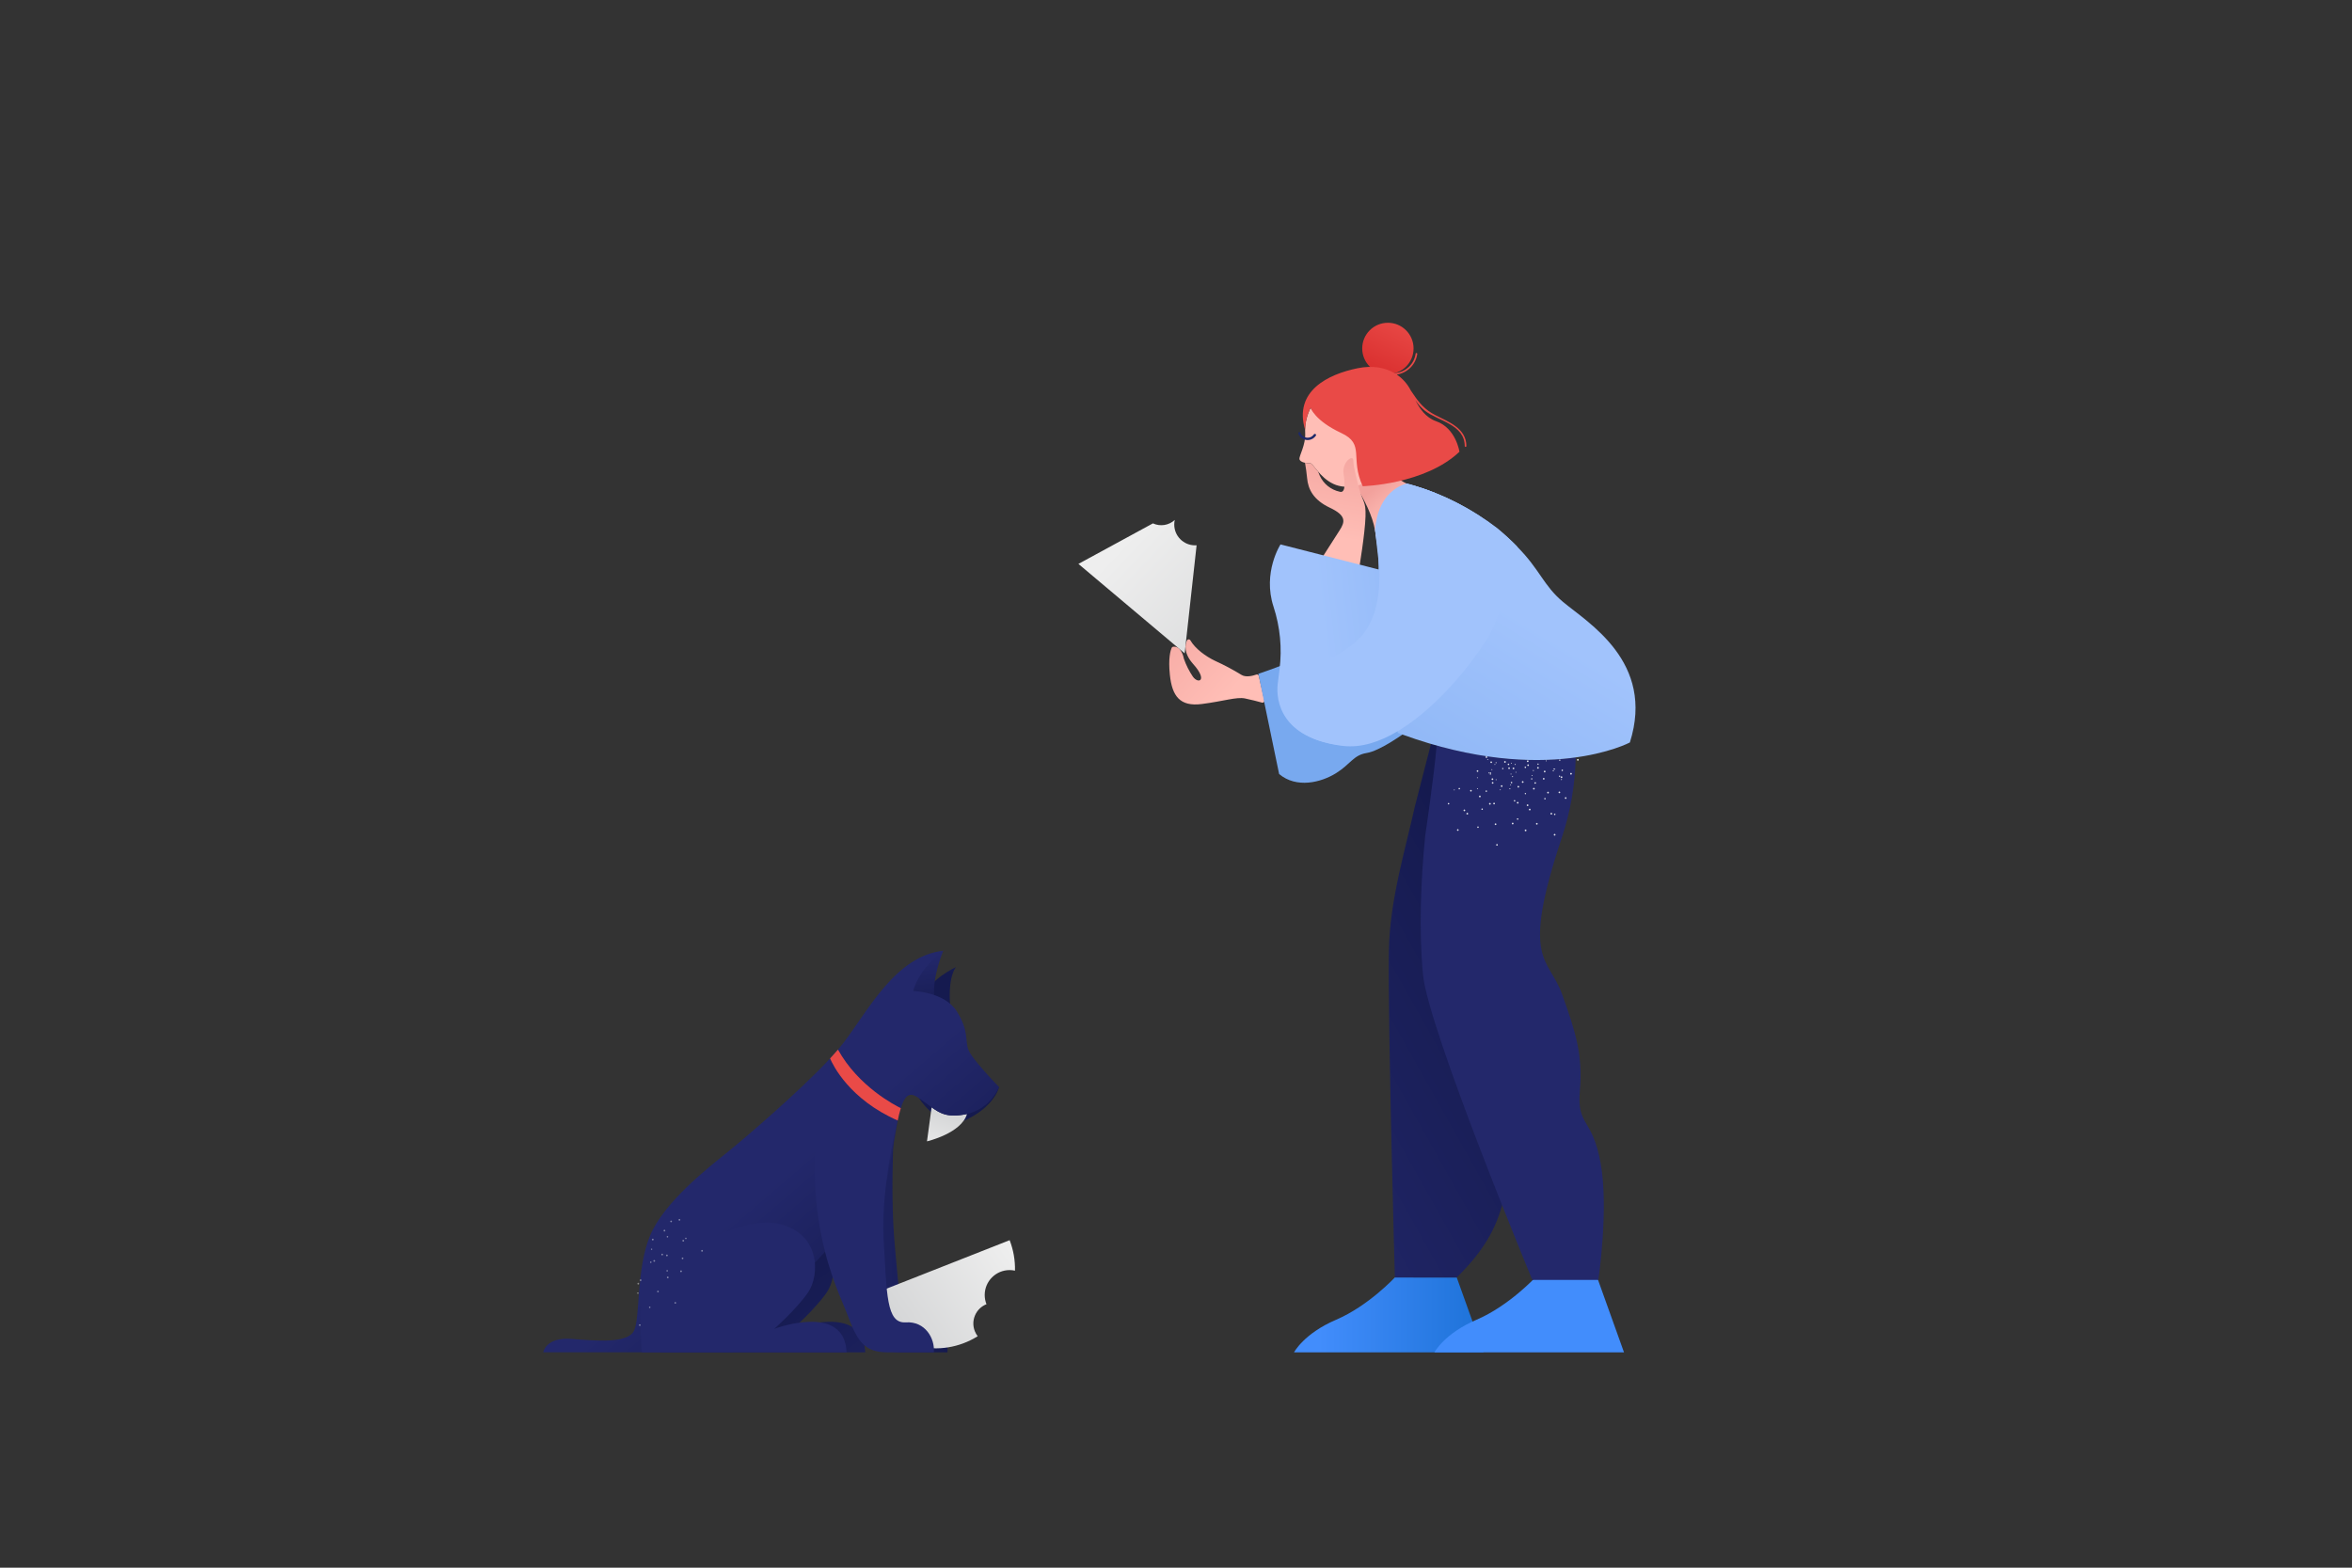 <?xml version="1.0" encoding="iso-8859-1"?>
<!-- Generator: Adobe Illustrator 23.0.2, SVG Export Plug-In . SVG Version: 6.00 Build 0)  -->
<svg version="1.1" id="illustration" xmlns="http://www.w3.org/2000/svg" xmlns:xlink="http://www.w3.org/1999/xlink" x="0px"
	 y="0px" viewBox="0 0 1080 720" style="enable-background:new 0 0 1080 720;" xml:space="preserve">
<rect x="0" y="0" width="1080" height="720" fill="#333333" stroke="none"/>
<title>something went wrong</title>
<g id="dog">
	
		<linearGradient id="front_right_leg_1_" gradientUnits="userSpaceOnUse" x1="380.079" y1="168.104" x2="435.101" y2="168.104" gradientTransform="matrix(1 0 0 -1 0 722)">
		<stop  offset="0" style="stop-color:#23286B"/>
		<stop  offset="1" style="stop-color:#151A4F"/>
	</linearGradient>
	<path id="front_right_leg" style="fill:url(#front_right_leg_1_);" d="M411.038,509.533c0,0-2.687,35.192-0.155,62.547
		c2.291,24.742,2.313,35.848,11.293,35.249s13.471,7.484,12.872,13.77h-21.254c-11.076,0-14.069-5.688-18.56-17.661
		s-24.247-52.086-10.178-116.745C385.057,486.693,398.166,508.036,411.038,509.533z"/>
	
		<linearGradient id="half_a_circle_1_" gradientUnits="userSpaceOnUse" x1="471.08" y1="150.808" x2="403.457" y2="103.886" gradientTransform="matrix(1 0 0 -1 0 722)">
		<stop  offset="0.09" style="stop-color:#EEEEEE"/>
		<stop  offset="0.818" style="stop-color:#D6D7D8"/>
	</linearGradient>
	<path id="half_a_circle" style="fill:url(#half_a_circle_1_);" d="M466.063,583.587c-0.802-0.183-1.623-0.274-2.446-0.27
		c-6.323-0.004-11.452,5.119-11.456,11.442c-0.001,1.45,0.274,2.888,0.81,4.236c-4.897,1.941-7.294,7.484-5.353,12.382
		c0.33,0.832,0.775,1.613,1.322,2.321c-17.061,10.684-39.553,5.515-50.237-11.546c-1.159-1.851-2.149-3.802-2.959-5.83
		l67.864-26.733C465.344,574.047,466.178,578.805,466.063,583.587z"/>
	
		<linearGradient id="bottom_lip_1_" gradientUnits="userSpaceOnUse" x1="446.486" y1="194.787" x2="443.125" y2="208.231" gradientTransform="matrix(1 0 0 -1 0 722)">
		<stop  offset="0" style="stop-color:#23286B"/>
		<stop  offset="1" style="stop-color:#151A4F"/>
	</linearGradient>
	<path id="bottom_lip" style="fill:url(#bottom_lip_1_);" d="M458.742,499.252c-0.001,0.009-0.004,0.018-0.009,0.026
		c-0.441,1.578-1.144,3.07-2.08,4.413c-1.959,3.003-5.667,7.008-12.553,10.376c-10.82,5.293-19.621-6.006-22.137-9.724l-0.009-0.009
		c-0.461-0.696-0.714-1.123-0.714-1.123l32.348-3.412L458.742,499.252z"/>
	
		<linearGradient id="piece_1_" gradientUnits="userSpaceOnUse" x1="428.661" y1="187.474" x2="436.718" y2="214.637" gradientTransform="matrix(1 0 0 -1 0 722)">
		<stop  offset="0.09" style="stop-color:#EEEEEE"/>
		<stop  offset="0.818" style="stop-color:#D6D7D8"/>
	</linearGradient>
	<path id="piece" style="fill:url(#piece_1_);" d="M444.039,511.622c-2.62,8.931-18.385,12.57-18.385,12.57l2.124-15.634
		C431.817,511.492,435.447,513.494,444.039,511.622z"/>
	
		<linearGradient id="ear_left_1_" gradientUnits="userSpaceOnUse" x1="435.839" y1="304.513" x2="432.447" y2="275.277" gradientTransform="matrix(1 0 0 -1 0 722)">
		<stop  offset="0" style="stop-color:#23286B"/>
		<stop  offset="1" style="stop-color:#151A4F"/>
	</linearGradient>
	<path id="ear_left" style="fill:url(#ear_left_1_);" d="M436.307,461.609c0,0-1.313-11.816,2.626-17.443
		c0,0-12.566,6.002-13.879,12.941l0,0C425.053,457.108,433.253,458.715,436.307,461.609z"/>
	
		<linearGradient id="ear_right_1_" gradientUnits="userSpaceOnUse" x1="420.579" y1="283.132" x2="423.81" y2="254.057" gradientTransform="matrix(1 0 0 -1 0 722)">
		<stop  offset="0" style="stop-color:#23286B"/>
		<stop  offset="1" style="stop-color:#151A4F"/>
	</linearGradient>
	<path id="ear_right" style="fill:url(#ear_right_1_);" d="M433.141,436.651c0,0-5.086,11.829-4.149,21.207l0,0l-19.318-1.876
		l7.127-9.565L433.141,436.651"/>
	
		<linearGradient id="back_left_leg_1_" gradientUnits="userSpaceOnUse" x1="414.506" y1="31.842" x2="342.688" y2="124.553" gradientTransform="matrix(1 0 0 -1 0 722)">
		<stop  offset="0" style="stop-color:#23286B"/>
		<stop  offset="1" style="stop-color:#151A4F"/>
	</linearGradient>
	<path id="back_left_leg" style="fill:url(#back_left_leg_1_);" d="M304.807,586.375c0,0,39.514-28.438,60.169-24.546
		s20.056,23.948,14.668,31.731s-15.566,16.763-15.566,16.763s32.329-12.273,33.227,10.776H303.31
		C303.31,621.099,301.214,599.546,304.807,586.375z"/>
	
		<linearGradient id="body_1_" gradientUnits="userSpaceOnUse" x1="354.273" y1="177.999" x2="407.972" y2="115.442" gradientTransform="matrix(1 0 0 -1 0 722)">
		<stop  offset="0" style="stop-color:#23286B"/>
		<stop  offset="1" style="stop-color:#151A4F"/>
	</linearGradient>
	<path id="body" style="fill:url(#body_1_);" d="M458.74,499.25c-0.001,0.011-0.005,0.021-0.01,0.03
		c-0.657,1.48-1.482,2.879-2.46,4.17c-2.943,4.124-7.293,7.03-12.23,8.17c-10.69,2.34-13.7-1.34-19.38-5.35
		c-0.95-0.67-1.84-1.35-2.7-1.93h-0.01c-3.3-2.23-5.96-2.92-8.31,4.6c-0.566,1.871-1.037,3.771-1.41,5.69
		c-0.2,1.03-0.41,2.14-0.61,3.34c-3.39,20.117-4.86,26.528-4.86,26.53l0,0l-70.34,76.58l0,0h-87c0.001-0.008,1.186-7.109,13.04-6.16
		c11.85,0.95,25.84,2.13,28.68-3.79c2.85-5.93,0.95-28.21,7.35-43.62s26.79-31.3,35.33-38.17c7.29-5.87,32.94-27.68,47.34-43.22
		c1.31-1.41,2.517-2.76,3.62-4.05l0.01-0.01c0.96-1.13,1.83-2.2,2.6-3.21c11.37-14.94,23.94-39.83,45.75-42.2
		c0,0-10.83,7.6-13.83,18.49c0,0,14.37,0.34,20.05,9.36c5.68,9.03,3.68,13.37,5.35,17.72c1.15,2.97,7.31,9.88,11.08,13.92
		C457.52,498,458.74,499.25,458.74,499.25z"/>
	<path id="back_right_leg" style="fill:#23286B;" d="M296.234,586.375c0,0,39.514-28.438,60.169-24.546s20.056,23.948,14.668,31.731
		s-15.566,16.763-15.566,16.763s32.329-12.273,33.227,10.776h-93.995C294.737,621.099,292.642,599.546,296.234,586.375z"/>
	<path id="front_left_leg" style="fill:#23286B;" d="M413.515,508.449c0,0-9.273,35.119-7.777,60.564s1.197,38.915,10.178,38.316
		s13.471,7.484,12.872,13.77h-21.254c-11.076,0-14.069-5.688-18.56-17.661s-23.939-47.57-9.87-112.229
		C379.105,491.209,400.643,506.952,413.515,508.449z"/>
	<path id="collar" style="fill:#E94A47;" d="M413.64,508.94c-0.566,1.871-1.037,3.771-1.41,5.69
		c-22.12-9.71-29.73-25.37-31.07-28.51l3.62-4.05l0.01-0.01C394.14,499,411,507.66,413.64,508.94z"/>
	<path id="texture" style="opacity:0.43;fill:#FFFFFF;enable-background:new    ;" d="M308.09,560.584
		c-0.211,0.039-0.351,0.242-0.311,0.454c0.001,0.005,0.002,0.009,0.003,0.014c0.043,0.208,0.246,0.342,0.454,0.299
		c0.001,0,0.002,0,0.003-0.001c0.211-0.039,0.351-0.242,0.311-0.454c-0.001-0.005-0.002-0.009-0.003-0.014
		c-0.043-0.208-0.246-0.342-0.454-0.299C308.092,560.584,308.091,560.584,308.09,560.584z M309.765,598.149
		c-0.119,0.182-0.07,0.425,0.109,0.547c0.173,0.117,0.409,0.072,0.526-0.101c0.004-0.006,0.008-0.012,0.011-0.018
		c0.119-0.182,0.07-0.425-0.109-0.547C310.121,597.915,309.88,597.968,309.765,598.149
		C309.765,598.149,309.765,598.149,309.765,598.149z M301.788,592.953c-0.116,0.181-0.062,0.422,0.119,0.537c0,0,0,0,0,0
		c0.181,0.121,0.426,0.072,0.547-0.109c0.121-0.181,0.072-0.426-0.109-0.547C302.157,592.723,301.915,592.774,301.788,592.953z
		 M293.822,587.747c-0.111,0.188-0.06,0.431,0.119,0.557c0.173,0.117,0.409,0.072,0.526-0.101c0.004-0.006,0.008-0.012,0.011-0.018
		c0.122-0.176,0.078-0.417-0.098-0.539c-0.004-0.003-0.008-0.005-0.012-0.008C294.188,587.519,293.944,587.567,293.822,587.747z
		 M313.494,577.538c-0.216-0.047-0.429,0.091-0.476,0.307c-0.047,0.216,0.091,0.429,0.307,0.476
		c0.216,0.047,0.429-0.091,0.476-0.307c0.001-0.003,0.001-0.005,0.002-0.008C313.843,577.792,313.707,577.585,313.494,577.538
		L313.494,577.538z M304.144,575.783c-0.216-0.047-0.429,0.091-0.476,0.307c-0.047,0.216,0.091,0.429,0.307,0.476
		c0.216,0.047,0.429-0.091,0.476-0.307c0.001-0.003,0.001-0.005,0.002-0.008C304.493,576.037,304.356,575.83,304.144,575.783
		L304.144,575.783z M293.555,608.26c-0.174,0.115-0.222,0.349-0.107,0.523c0.006,0.008,0.011,0.017,0.018,0.025
		c0.119,0.176,0.358,0.221,0.533,0.102c0.001-0.001,0.003-0.002,0.004-0.003c0.18-0.122,0.228-0.365,0.11-0.547
		C293.98,608.187,293.738,608.144,293.555,608.26z M314.961,568.416c-0.192-0.018-0.362,0.124-0.38,0.316
		c-0.018,0.192,0.124,0.362,0.316,0.38c0.001,0,0.002,0,0.004,0c0.192,0.016,0.361-0.128,0.376-0.32
		C315.292,568.602,315.151,568.434,314.961,568.416z M306.505,567.657c-0.192-0.017-0.362,0.126-0.378,0.318
		c-0.017,0.192,0.126,0.362,0.318,0.378s0.362-0.126,0.378-0.318v0c0.02-0.188-0.115-0.356-0.303-0.377
		C306.515,567.657,306.51,567.657,306.505,567.657L306.505,567.657z M298.114,600.144c-0.148,0.124-0.168,0.344-0.044,0.492
		c0.001,0.002,0.003,0.003,0.004,0.005c0.115,0.148,0.328,0.174,0.476,0.06c0.004-0.003,0.008-0.006,0.012-0.01
		c0.148-0.129,0.17-0.352,0.05-0.507C298.482,600.043,298.265,600.025,298.114,600.144L298.114,600.144z M292.675,593.626
		c-0.148,0.124-0.168,0.344-0.044,0.492c0.001,0.002,0.003,0.003,0.004,0.005c0.115,0.148,0.328,0.174,0.476,0.059
		c0.004-0.003,0.008-0.006,0.012-0.01c0.147-0.121,0.17-0.339,0.05-0.487C293.05,593.535,292.83,593.508,292.675,593.626
		L292.675,593.626z M306.03,583.484c-0.081,0.176-0.011,0.385,0.159,0.478c0.17,0.088,0.38,0.021,0.468-0.149
		c0.091-0.171,0.029-0.383-0.139-0.478C306.342,583.244,306.125,583.31,306.03,583.484L306.03,583.484z M298.511,579.541
		c-0.081,0.176-0.011,0.385,0.159,0.478c0.17,0.088,0.379,0.021,0.468-0.149c0.09-0.162,0.032-0.368-0.13-0.458
		c-0.006-0.003-0.012-0.007-0.019-0.01C298.818,579.311,298.606,579.373,298.511,579.541L298.511,579.541z M322.021,574.269
		c-0.107,0.198-0.036,0.445,0.159,0.557c0.198,0.104,0.442,0.028,0.547-0.169c0.104-0.198,0.034-0.443-0.159-0.557
		C322.371,573.997,322.126,574.072,322.021,574.269L322.021,574.269z M313.378,569.639c-0.104,0.198-0.029,0.443,0.169,0.547
		c0.198,0.104,0.443,0.029,0.547-0.169c0.104-0.198,0.029-0.443-0.169-0.547l0,0C313.728,569.367,313.483,569.442,313.378,569.639
		L313.378,569.639z M304.745,565c-0.111,0.193-0.045,0.439,0.148,0.55c0.193,0.111,0.439,0.045,0.55-0.148
		c0.003-0.005,0.005-0.009,0.008-0.014c0.107-0.198,0.036-0.445-0.159-0.557C305.094,564.727,304.85,564.803,304.745,565
		L304.745,565z M306.357,586.379c-0.17,0.14-0.195,0.391-0.055,0.561c0.002,0.002,0.003,0.004,0.005,0.006
		c0.139,0.173,0.39,0.204,0.567,0.07c0.166-0.148,0.192-0.398,0.06-0.577C306.792,586.263,306.534,586.236,306.357,586.379
		C306.358,586.379,306.358,586.379,306.357,586.379L306.357,586.379z M300.153,578.796c-0.169,0.133-0.199,0.377-0.067,0.547
		c0.005,0.007,0.011,0.014,0.017,0.02c0.137,0.17,0.386,0.197,0.557,0.06c0,0,0,0,0,0c0.176-0.142,0.203-0.4,0.061-0.576
		c0,0,0-0.001-0.001-0.001c-0.132-0.169-0.377-0.199-0.547-0.067C300.166,578.784,300.16,578.79,300.153,578.796z M312.457,583.567
		c-0.17,0.148-0.188,0.406-0.04,0.576c0.148,0.17,0.406,0.188,0.577,0.04c0.17-0.148,0.188-0.406,0.04-0.576
		C312.886,583.436,312.628,583.418,312.457,583.567C312.457,583.566,312.457,583.566,312.457,583.567L312.457,583.567z
		 M305.964,576.272c-0.163,0.157-0.176,0.414-0.03,0.587c0.152,0.158,0.4,0.171,0.567,0.03c0.17-0.148,0.188-0.407,0.04-0.577
		C306.39,576.147,306.136,576.129,305.964,576.272L305.964,576.272z M299.471,568.997c-0.166,0.148-0.18,0.401-0.033,0.567
		c0.148,0.166,0.401,0.18,0.567,0.033c0.001-0.001,0.002-0.002,0.003-0.002c0.17-0.148,0.188-0.407,0.04-0.577
		C299.892,568.857,299.638,568.848,299.471,568.997L299.471,568.997z M311.621,560.058c-0.096,0.203-0.012,0.446,0.189,0.547
		c0.203,0.092,0.443,0.004,0.537-0.199c0.099-0.196,0.021-0.436-0.176-0.536c-0.001-0.001-0.002-0.001-0.003-0.002
		C311.965,559.777,311.725,559.86,311.621,560.058L311.621,560.058z M292.936,589.189c-0.206,0.071-0.316,0.295-0.245,0.501
		c0.002,0.006,0.004,0.011,0.006,0.016c0.072,0.209,0.298,0.32,0.507,0.249c0.213-0.073,0.328-0.303,0.259-0.517
		c-0.072-0.212-0.303-0.326-0.515-0.253C292.944,589.186,292.94,589.187,292.936,589.189z M299.061,573.483
		c-0.145,0.071-0.205,0.245-0.135,0.391c0.005,0.009,0.01,0.018,0.015,0.027c0.083,0.147,0.269,0.199,0.416,0.116
		c0.147-0.083,0.199-0.269,0.116-0.416C299.392,573.455,299.208,573.403,299.061,573.483z M307.881,560.753
		c-0.105,0.131-0.083,0.321,0.047,0.426c0.001,0.001,0.002,0.001,0.002,0.002c0.134,0.096,0.319,0.075,0.428-0.05
		c0.102-0.133,0.08-0.322-0.05-0.428c-0.123-0.105-0.309-0.091-0.414,0.032C307.889,560.741,307.885,560.747,307.881,560.753z"/>
</g>
<g id="woman">
	
		<linearGradient id="R_shoe_1_" gradientUnits="userSpaceOnUse" x1="594.194" y1="118.102" x2="681.242" y2="118.102" gradientTransform="matrix(1 0 0 -1 0 722)">
		<stop  offset="0.129" style="stop-color:#428DFC"/>
		<stop  offset="0.999" style="stop-color:#1D72D8"/>
	</linearGradient>
	<path id="R_shoe" style="fill:url(#R_shoe_1_);" d="M668.911,586.701l12.33,34.396l-87.048,0.003c0,0,4.463-8.609,19.342-14.986
		s26.965-19.416,26.965-19.416L668.911,586.701"/>
	<path id="L_shoe" style="fill:#428DFC;" d="M733.389,586.701l12.33,34.396l-87.048,0.003c0,0,4.463-8.609,19.342-14.986
		s26.965-19.416,26.965-19.416L733.389,586.701"/>
	
		<linearGradient id="triangle_1_" gradientUnits="userSpaceOnUse" x1="508.808" y1="481.121" x2="597.571" y2="397.47" gradientTransform="matrix(1 0 0 -1 0 722)">
		<stop  offset="0.09" style="stop-color:#EEEEEE"/>
		<stop  offset="0.818" style="stop-color:#D6D7D8"/>
	</linearGradient>
	<path id="triangle" style="fill:url(#triangle_1_);" d="M548.754,250.46c-5.281-0.004-9.559-4.286-9.558-9.567
		c-0.002-0.703,0.077-1.404,0.235-2.089c-2.72,2.499-6.676,3.117-10.028,1.567l-34.211,18.611l48.792,41.096l5.475-49.645
		C549.224,250.451,548.989,250.46,548.754,250.46z"/>
	
		<linearGradient id="R_hand_1_" gradientUnits="userSpaceOnUse" x1="563.752" y1="402.663" x2="519.541" y2="443.143" gradientTransform="matrix(1 0 0 -1 0 722)">
		<stop  offset="0" style="stop-color:#FFBEB6"/>
		<stop  offset="1" style="stop-color:#F2A19C"/>
	</linearGradient>
	<path id="R_hand" style="fill:url(#R_hand_1_);" d="M578.03,310.444c-0.103-0.468-0.566-0.764-1.034-0.661
		c-0.034,0.007-0.067,0.017-0.099,0.028c-1.56,0.549-4.773,1.42-6.803,0.16c-3.891-2.39-7.926-4.537-12.083-6.427
		c-4.38-2.075-9.172-5.596-11.414-9.452c-0.232-0.422-0.762-0.577-1.184-0.346c-0.16,0.088-0.288,0.223-0.367,0.388
		c-0.912,1.953-1.635,5.851,2.939,10.952c6.684,7.456,2.314,9.255-0.257,5.656c-1.708-2.536-3.084-5.281-4.093-8.167
		c-0.013-0.037-0.023-0.075-0.03-0.114c-0.107-0.596-1.175-5.923-4.964-5.423c-0.292,0.047-0.537,0.243-0.649,0.516
		c-0.503,1.145-1.619,4.691-0.805,12.416c1.028,9.769,4.628,14.654,14.654,13.369s15.939-3.342,19.796-2.571
		c2.638,0.527,5.997,1.416,7.856,1.925c0.464,0.126,0.942-0.148,1.068-0.612c0.038-0.139,0.04-0.284,0.008-0.424L578.03,310.444z"/>
	
		<linearGradient id="R_trousers_1_" gradientUnits="userSpaceOnUse" x1="551.866" y1="195.432" x2="701.948" y2="279.688" gradientTransform="matrix(1 0 0 -1 0 722)">
		<stop  offset="0" style="stop-color:#23286B"/>
		<stop  offset="1" style="stop-color:#151A4F"/>
	</linearGradient>
	<path id="R_trousers" style="fill:url(#R_trousers_1_);" d="M711.36,360.69c-11.96,52.48-12.89,45.11-11.05,81.94
		c1.85,36.82-4.14,24.4-5.98,63.06c-1.84,38.68-0.56,56.6-25.42,81.01H640.5c0,0-3.29-116.74-2.75-150.07
		c0.38-23.32,7.71-46.94,11.93-66.24l7.4-28.73c22.79,6.69,41.76,8.03,56.39,7.18C712.98,352.65,712.29,356.6,711.36,360.69z"/>
	<path id="L_trousers" style="fill:#23286B;" d="M733.94,587.83h-30.33c0,0-47.81-115.22-50.2-140.24
		c-1.88-19.89-1.07-42.81,1.02-63.71c0,0,3.99-26.87,5.25-41.47c27.21,7.59,48.8,7.54,63.86,5.45
		c-0.249,12.589-2.418,25.065-6.43,37c-19.08,57.26-5.96,54.55,0.22,71.87c6.21,17.32,9.54,27.91,8.12,44.28
		c-1.43,16.37,5.71,12.03,9.54,33.19C738.8,555.38,733.94,587.83,733.94,587.83z"/>
	
		<linearGradient id="R_sleeve_1_" gradientUnits="userSpaceOnUse" x1="567.739" y1="279.447" x2="596.886" y2="347.682" gradientTransform="matrix(1 0 0 -1 0 722)">
		<stop  offset="0" style="stop-color:#A1C3FC"/>
		<stop  offset="0.759" style="stop-color:#89B3F4"/>
		<stop  offset="1" style="stop-color:#81AEF2"/>
		<stop  offset="1" style="stop-color:#78A9EF"/>
	</linearGradient>
	<path id="R_sleeve" style="fill:url(#R_sleeve_1_);" d="M644.72,336.83c0,0-0.27,0.2-0.75,0.53c-0.01,0.01-0.01,0-0.01,0
		c-1.06,0.75-3.12,2.15-5.54,3.62c-3.53,2.13-7.82,4.38-10.88,4.86c-6.11,0.97-7.4,5.14-14.15,9.32s-18,7.08-26.04,0.33l-9.54-46.03
		c0,0,22.72-7.34,38.48-16.99c10.04-6.15,16.661-21.378,18.421-36.448c0.95-8.1-1.051-18.012-1.191-22.252
		c3.38-8.39,9.64-10.89,11.84-11.53c0.26,0,0.52,0,0.79,0.01c0.033,0.009,0.066,0.016,0.1,0.02c0.01,0.01,0.02,0.02,0.03,0.01
		c4.391,1.066,8.693,2.467,12.87,4.19C708.81,303.75,644.72,336.83,644.72,336.83z"/>
	<path id="texture-2" style="opacity:0.86;fill:#FFFFFF;enable-background:new    ;" d="M689.109,362.658
		c-0.044-0.104-0.165-0.153-0.269-0.108c-0.104,0.044-0.153,0.165-0.108,0.269c0.044,0.104,0.165,0.153,0.269,0.108l0,0
		C689.105,362.882,689.154,362.762,689.109,362.658C689.109,362.658,689.109,362.658,689.109,362.658z M687.179,358.03
		c-0.036-0.101-0.147-0.153-0.247-0.117c-0.007,0.003-0.015,0.006-0.022,0.009c-0.107,0.041-0.161,0.16-0.122,0.267
		c0.052,0.104,0.174,0.152,0.283,0.11C687.175,358.255,687.223,358.135,687.179,358.03
		C687.179,358.03,687.179,358.03,687.179,358.03L687.179,358.03z M685.249,353.403c-0.048-0.107-0.169-0.161-0.281-0.124
		c-0.104,0.052-0.152,0.174-0.11,0.283c0.044,0.104,0.165,0.153,0.269,0.108c0,0,0,0,0,0
		C685.233,353.629,685.287,353.51,685.249,353.403L685.249,353.403z M683.306,348.759c-0.044-0.104-0.165-0.153-0.269-0.108
		c0,0,0,0,0,0c-0.106,0.05-0.154,0.174-0.11,0.283c0.044,0.104,0.165,0.153,0.269,0.108c0,0,0,0,0,0
		C683.302,348.992,683.35,348.868,683.306,348.759L683.306,348.759z M667.869,362.601c-0.105-0.038-0.22,0.016-0.258,0.12
		c-0.049,0.094-0.014,0.21,0.08,0.259c0.008,0.004,0.016,0.008,0.025,0.011c0.107,0.043,0.23-0.008,0.273-0.116
		c0.043-0.107-0.008-0.23-0.116-0.273C667.872,362.602,667.87,362.602,667.869,362.601z M696.215,354.523
		c-0.079-0.078-0.207-0.076-0.285,0.003c-0.078,0.079-0.076,0.207,0.003,0.285c0.079,0.078,0.207,0.076,0.285-0.003c0,0,0,0,0,0
		c0.078-0.071,0.083-0.192,0.011-0.27C696.224,354.532,696.22,354.527,696.215,354.523z M692.657,350.977
		c-0.08-0.077-0.206-0.075-0.285,0.003c-0.031,0.033-0.052,0.075-0.059,0.12c-0.011,0.066,0.012,0.133,0.06,0.179
		c0.01,0.012,0.024,0.02,0.04,0.02l0.014,0.002c0.073,0.049,0.17,0.038,0.231-0.025c0.082-0.078,0.085-0.209,0.006-0.291
		C692.663,350.982,692.66,350.979,692.657,350.977z M678.42,362.002c-0.118,0-0.213,0.095-0.213,0.213
		c0,0.117,0.094,0.212,0.211,0.213c0.118,0.001,0.213-0.094,0.214-0.212C678.632,362.099,678.537,362.003,678.42,362.002z
		 M678.404,356.986c-0.116,0.002-0.21,0.096-0.214,0.212c-0.001,0.11,0.087,0.199,0.196,0.201c0.006,0,0.012,0,0.017-0.001
		c0.113,0.004,0.208-0.084,0.212-0.198c0,0,0,0,0,0C678.609,357.086,678.518,356.994,678.404,356.986z M716.302,363.623
		c-0.159-0.145-0.405-0.133-0.55,0.026c-0.003,0.003-0.006,0.007-0.009,0.011c-0.14,0.16-0.124,0.403,0.036,0.543
		c0.001,0.001,0.002,0.001,0.003,0.002c0.159,0.145,0.405,0.133,0.55-0.026c0.003-0.003,0.006-0.007,0.009-0.011
		c0.14-0.16,0.124-0.403-0.036-0.543C716.304,363.625,716.303,363.624,716.302,363.623L716.302,363.623z M709.114,357.373
		c-0.16-0.14-0.403-0.124-0.543,0.036c-0.001,0.001-0.001,0.002-0.002,0.002c-0.144,0.164-0.128,0.415,0.036,0.559
		c0.164,0.144,0.415,0.128,0.559-0.036C709.3,357.764,709.278,357.517,709.114,357.373L709.114,357.373z M701.938,351.139
		c-0.164-0.144-0.415-0.128-0.559,0.036c-0.144,0.164-0.128,0.415,0.036,0.559c0.164,0.144,0.415,0.128,0.559-0.036
		c0.145-0.159,0.133-0.405-0.026-0.55C701.945,351.145,701.942,351.142,701.938,351.139L701.938,351.139z M687.37,387.642
		c-0.217,0.015-0.381,0.201-0.37,0.417c0.011,0.209,0.189,0.369,0.398,0.358c0.007,0,0.014-0.001,0.021-0.002
		c0.217-0.015,0.381-0.201,0.37-0.417C687.772,387.784,687.585,387.625,687.37,387.642
		C687.37,387.642,687.37,387.642,687.37,387.642z M686.696,378.146c-0.214,0.017-0.374,0.205-0.356,0.419c0,0,0,0,0,0.001
		c0.013,0.218,0.2,0.383,0.417,0.37s0.383-0.2,0.37-0.417C687.102,378.301,686.915,378.139,686.696,378.146L686.696,378.146z
		 M686.035,368.652c-0.217,0.025-0.379,0.213-0.372,0.431c0.011,0.209,0.189,0.369,0.398,0.358c0.007,0,0.014-0.001,0.021-0.002
		c0.214-0.009,0.38-0.19,0.371-0.404c0-0.005,0-0.009-0.001-0.014C686.438,368.806,686.252,368.641,686.035,368.652L686.035,368.652
		z M685.359,359.17c-0.214,0.017-0.374,0.205-0.356,0.419c0,0,0,0,0,0.001c0.015,0.217,0.203,0.382,0.42,0.367
		c0.217-0.015,0.382-0.203,0.367-0.42c-0.015-0.217-0.203-0.382-0.42-0.367C685.366,359.17,685.363,359.17,685.359,359.17z
		 M684.699,349.677c-0.218,0.022-0.377,0.216-0.355,0.433c0.021,0.211,0.204,0.368,0.416,0.356c0.209-0.011,0.369-0.189,0.358-0.398
		c0-0.007-0.001-0.014-0.002-0.021C685.102,349.83,684.916,349.665,684.699,349.677L684.699,349.677z M706.051,378.169
		c-0.093-0.2-0.331-0.287-0.532-0.194s-0.287,0.331-0.194,0.532c0.093,0.2,0.331,0.287,0.532,0.194
		c0.002-0.001,0.005-0.002,0.007-0.003C706.06,378.601,706.143,378.366,706.051,378.169L706.051,378.169z M701.804,369.656
		c-0.093-0.2-0.331-0.287-0.531-0.194s-0.287,0.331-0.194,0.531c0.093,0.2,0.331,0.287,0.531,0.194
		c0.002-0.001,0.005-0.002,0.007-0.003C701.812,370.087,701.895,369.853,701.804,369.656L701.804,369.656z M697.557,361.143
		c-0.107-0.192-0.345-0.269-0.544-0.175c-0.195,0.103-0.271,0.345-0.168,0.54c0.099,0.189,0.329,0.266,0.523,0.176
		C697.563,361.581,697.646,361.345,697.557,361.143L697.557,361.143z M693.293,352.641c-0.09-0.196-0.322-0.282-0.518-0.192
		s-0.282,0.322-0.192,0.518c0.003,0.006,0.006,0.012,0.009,0.018c0.094,0.193,0.327,0.272,0.519,0.178
		c0.004-0.002,0.007-0.004,0.011-0.005c0.187-0.086,0.268-0.307,0.182-0.494C693.301,352.656,693.297,352.649,693.293,352.641
		L693.293,352.641z M669.523,380.826c-0.196-0.069-0.412,0.033-0.481,0.23c-0.003,0.01-0.006,0.019-0.009,0.029
		c-0.068,0.201,0.04,0.419,0.241,0.487c0.001,0,0.003,0.001,0.004,0.001c0.206,0.07,0.429-0.039,0.502-0.243
		C669.837,381.121,669.726,380.902,669.523,380.826z M672.545,371.813c-0.203-0.073-0.427,0.033-0.5,0.236
		c-0.001,0.002-0.002,0.005-0.002,0.007c-0.07,0.206,0.038,0.429,0.243,0.502c0.209,0.058,0.428-0.054,0.504-0.257
		c0.068-0.201-0.04-0.419-0.24-0.487C672.548,371.814,672.547,371.814,672.545,371.813L672.545,371.813z M675.556,362.785
		c-0.206-0.07-0.429,0.039-0.502,0.243c-0.072,0.203,0.035,0.426,0.238,0.498c0.006,0.002,0.013,0.004,0.019,0.006
		c0.196,0.071,0.412-0.031,0.483-0.227c0.002-0.006,0.004-0.012,0.006-0.018C675.869,363.081,675.76,362.858,675.556,362.785
		L675.556,362.785z M678.567,353.756c-0.207-0.061-0.424,0.054-0.49,0.259c-0.07,0.196,0.031,0.412,0.227,0.483
		c0.006,0.002,0.012,0.004,0.018,0.006c0.206,0.07,0.429-0.039,0.502-0.243C678.887,354.051,678.774,353.828,678.567,353.756z
		 M714.208,373.829c-0.103-0.163-0.319-0.212-0.482-0.109s-0.212,0.319-0.109,0.482s0.319,0.212,0.482,0.109
		S714.311,373.993,714.208,373.829L714.208,373.829z M709.708,366.631c-0.103-0.163-0.319-0.212-0.482-0.109
		c-0.163,0.103-0.212,0.319-0.109,0.482c0.103,0.163,0.319,0.212,0.482,0.109c0,0,0,0,0,0c0.162-0.097,0.215-0.307,0.117-0.469
		C709.713,366.639,709.711,366.635,709.708,366.631z M705.209,359.418c-0.027-0.061-0.076-0.108-0.138-0.133l-0.014-0.002
		c-0.107-0.047-0.231-0.038-0.33,0.025c-0.167,0.105-0.218,0.325-0.113,0.493c0.001,0.001,0.001,0.002,0.002,0.003
		c0.104,0.161,0.318,0.21,0.482,0.109c0.076-0.044,0.128-0.12,0.142-0.208C705.28,359.611,705.268,359.502,705.209,359.418z
		 M700.709,352.219c-0.104-0.162-0.318-0.211-0.482-0.109c-0.167,0.103-0.218,0.322-0.115,0.489
		c0.103,0.165,0.319,0.217,0.485,0.117c0.167-0.105,0.218-0.326,0.113-0.493C700.71,352.221,700.71,352.22,700.709,352.219
		L700.709,352.219z M678.745,379.56c-0.188-0.043-0.376,0.074-0.419,0.262c0,0.002-0.001,0.004-0.001,0.006
		c-0.048,0.181,0.059,0.367,0.24,0.415c0.005,0.001,0.01,0.002,0.015,0.004c0.193,0.04,0.383-0.076,0.435-0.266
		C679.048,379.791,678.931,379.608,678.745,379.56L678.745,379.56z M680.657,371.288c-0.188-0.043-0.376,0.074-0.419,0.262
		c0,0.002-0.001,0.004-0.001,0.006c-0.048,0.181,0.059,0.367,0.24,0.415c0.005,0.001,0.01,0.002,0.015,0.004
		c0.186,0.044,0.372-0.069,0.419-0.254C680.956,371.532,680.844,371.341,680.657,371.288z M682.569,363.017
		c-0.188-0.043-0.376,0.074-0.419,0.262c0,0.002-0.001,0.004-0.001,0.006c-0.052,0.175,0.048,0.359,0.222,0.411
		c0.011,0.003,0.021,0.006,0.032,0.008c0.188,0.043,0.376-0.074,0.419-0.262c0-0.002,0.001-0.004,0.001-0.006
		C682.864,363.25,682.752,363.066,682.569,363.017z M684.466,354.743c-0.189-0.034-0.372,0.083-0.421,0.268
		c-0.042,0.191,0.078,0.379,0.269,0.422c0.185,0.041,0.37-0.072,0.418-0.255C684.773,354.985,684.656,354.795,684.466,354.743
		L684.466,354.743z M717.575,353.502c-0.156-0.113-0.375-0.079-0.488,0.078c-0.002,0.003-0.005,0.007-0.007,0.01
		c-0.113,0.145-0.087,0.354,0.058,0.467c0.006,0.004,0.011,0.009,0.017,0.013c0.15,0.117,0.367,0.089,0.484-0.061
		c0.003-0.004,0.006-0.008,0.01-0.013C717.76,353.838,717.728,353.62,717.575,353.502L717.575,353.502z M696.805,375.81
		c-0.189,0.042-0.313,0.223-0.285,0.415c0.033,0.189,0.212,0.315,0.401,0.283c0.191-0.03,0.323-0.208,0.297-0.399
		C697.185,375.913,697.001,375.78,696.805,375.81L696.805,375.81z M695.408,367.435c-0.189,0.042-0.313,0.223-0.285,0.415
		c0.033,0.189,0.212,0.315,0.401,0.283c0.184-0.026,0.312-0.196,0.286-0.38c-0.001-0.007-0.002-0.014-0.004-0.021
		C695.777,367.541,695.599,367.409,695.408,367.435L695.408,367.435z M694.008,359.075c-0.184,0.026-0.312,0.196-0.286,0.38
		c0.001,0.007,0.002,0.014,0.004,0.021c0.033,0.189,0.212,0.315,0.401,0.283c0.189-0.033,0.315-0.212,0.283-0.401
		c-0.026-0.184-0.196-0.312-0.38-0.286C694.022,359.072,694.015,359.073,694.008,359.075L694.008,359.075z M692.61,350.7
		c-0.191,0.03-0.323,0.208-0.297,0.399c0.014,0.074,0.048,0.143,0.1,0.199l0.014,0.002c0.081,0.075,0.193,0.107,0.301,0.084
		c0.189-0.033,0.315-0.212,0.283-0.401C692.979,350.794,692.799,350.668,692.61,350.7L692.61,350.7z M665.36,368.83
		c-0.158-0.111-0.375-0.079-0.493,0.074c-0.113,0.156-0.079,0.375,0.078,0.488c0.003,0.002,0.007,0.005,0.01,0.007
		c0.145,0.113,0.354,0.087,0.466-0.058c0.004-0.006,0.009-0.012,0.013-0.018c0.117-0.15,0.089-0.367-0.061-0.484
		C665.368,368.836,665.364,368.833,665.36,368.83L665.36,368.83z M670.28,361.912c-0.165-0.107-0.385-0.06-0.492,0.105
		c-0.101,0.157-0.065,0.365,0.085,0.477c0.162,0.109,0.381,0.07,0.495-0.088c0.114-0.153,0.082-0.369-0.071-0.483
		C670.291,361.92,670.285,361.916,670.28,361.912z M713.558,352.975c-0.078-0.085-0.211-0.091-0.297-0.013
		c-0.085,0.078-0.091,0.211-0.013,0.297s0.211,0.091,0.297,0.013c0,0,0,0,0,0C713.627,353.191,713.633,353.061,713.558,352.975z
		 M710.143,349.321c-0.078-0.085-0.211-0.091-0.297-0.013c-0.085,0.078-0.091,0.211-0.013,0.297
		c0.078,0.085,0.211,0.091,0.297,0.013v0C710.213,349.537,710.218,349.407,710.143,349.321L710.143,349.321z M693.667,360.306
		c-0.113-0.004-0.208,0.085-0.212,0.198c-0.004,0.113,0.085,0.208,0.198,0.212s0.208-0.085,0.212-0.198
		C693.869,360.405,693.781,360.31,693.667,360.306C693.667,360.306,693.667,360.306,693.667,360.306L693.667,360.306z
		 M693.834,355.301c-0.109-0.008-0.203,0.074-0.211,0.182c0,0.005-0.001,0.01-0.001,0.016c-0.004,0.113,0.085,0.208,0.198,0.212
		c0,0,0,0,0,0c0.116,0.006,0.215-0.081,0.226-0.196c0.002-0.116-0.091-0.212-0.207-0.214
		C693.838,355.301,693.836,355.301,693.834,355.301L693.834,355.301z M694.015,350.298c-0.109-0.008-0.203,0.073-0.211,0.182
		c0,0.005-0.001,0.01-0.001,0.016c-0.004,0.113,0.085,0.208,0.198,0.212s0.208-0.085,0.212-0.198S694.129,350.302,694.015,350.298
		L694.015,350.298z M703.709,356.1c-0.033-0.104-0.144-0.162-0.249-0.129c-0.006,0.002-0.012,0.004-0.018,0.007
		c-0.106,0.036-0.162,0.151-0.126,0.256c0.001,0.004,0.003,0.007,0.004,0.011c0.046,0.102,0.16,0.154,0.267,0.122
		C703.693,356.326,703.748,356.207,703.709,356.1L703.709,356.1z M701.945,351.396c-0.039-0.102-0.154-0.153-0.256-0.114
		c-0.004,0.002-0.008,0.003-0.013,0.005c-0.105,0.043-0.159,0.16-0.122,0.267c0.046,0.102,0.16,0.154,0.267,0.122
		c0.11-0.038,0.167-0.158,0.129-0.268C701.949,351.405,701.947,351.4,701.945,351.396L701.945,351.396z M684.436,355.478
		c-0.094-0.05-0.21-0.014-0.259,0.08c-0.004,0.008-0.008,0.016-0.011,0.025c-0.046,0.103,0.001,0.224,0.105,0.27
		s0.224-0.001,0.27-0.105C684.586,355.644,684.539,355.523,684.436,355.478z M686.515,350.922c-0.094-0.05-0.21-0.014-0.259,0.08
		c-0.004,0.008-0.008,0.016-0.011,0.025c-0.049,0.099-0.009,0.218,0.089,0.267c0,0,0.001,0,0.001,0.001
		c0.107,0.049,0.233,0.003,0.284-0.103c0.047-0.101,0.003-0.221-0.098-0.267C686.519,350.924,686.517,350.923,686.515,350.922
		L686.515,350.922z M717.193,357.909c-0.065-0.107-0.204-0.141-0.311-0.076c-0.002,0.001-0.004,0.003-0.006,0.004
		c-0.11,0.064-0.148,0.205-0.084,0.315c0.003,0.005,0.006,0.01,0.01,0.015c0.065,0.107,0.204,0.141,0.311,0.076
		c0.002-0.001,0.004-0.003,0.006-0.004C717.229,358.168,717.261,358.021,717.193,357.909L717.193,357.909z M714.109,353.093
		c-0.065-0.107-0.204-0.141-0.311-0.076c-0.002,0.001-0.004,0.003-0.006,0.004c-0.112,0.071-0.145,0.219-0.074,0.331
		c0.071,0.112,0.219,0.145,0.331,0.074c0.107-0.068,0.139-0.21,0.071-0.317C714.117,353.103,714.113,353.098,714.109,353.093
		L714.109,353.093z M693.358,362.024c-0.128-0.016-0.248,0.064-0.282,0.188c-0.028,0.125,0.05,0.25,0.174,0.28
		c0.116,0.035,0.239-0.031,0.274-0.147c0.003-0.009,0.005-0.018,0.006-0.027c0.034-0.128-0.043-0.259-0.171-0.293
		C693.359,362.025,693.359,362.025,693.358,362.024z M694.585,356.442c-0.128-0.017-0.248,0.064-0.282,0.188
		c-0.028,0.125,0.049,0.25,0.174,0.28c0.128,0.034,0.259-0.043,0.293-0.171c0-0.001,0-0.001,0-0.002
		C694.794,356.606,694.714,356.478,694.585,356.442L694.585,356.442z M695.813,350.859c-0.128-0.016-0.248,0.064-0.282,0.188
		c-0.028,0.125,0.049,0.25,0.174,0.28c0.118,0.034,0.241-0.035,0.275-0.153c0.003-0.012,0.006-0.024,0.007-0.036
		C696.015,351.014,695.937,350.889,695.813,350.859L695.813,350.859z M705.343,359.479c-0.019-0.127-0.137-0.214-0.263-0.195
		c-0.003,0-0.005,0.001-0.008,0.001l-0.014-0.002c-0.122,0.031-0.2,0.149-0.18,0.273c0.019,0.127,0.137,0.214,0.263,0.195
		c0.003,0,0.005-0.001,0.008-0.001c0.033-0.009,0.064-0.024,0.091-0.044C705.32,359.66,705.361,359.569,705.343,359.479
		L705.343,359.479z M704.062,353.649c-0.128,0.031-0.213,0.154-0.196,0.285c0.034,0.126,0.159,0.205,0.287,0.182
		c0.124-0.025,0.205-0.146,0.18-0.27c0-0.001,0-0.002-0.001-0.003C704.311,353.715,704.19,353.628,704.062,353.649L704.062,353.649z
		 M683.834,354.798c-0.102-0.071-0.242-0.046-0.313,0.056c-0.003,0.004-0.006,0.009-0.009,0.014
		c-0.072,0.104-0.048,0.246,0.055,0.32c0.104,0.078,0.251,0.057,0.329-0.047c0.002-0.002,0.003-0.004,0.005-0.007
		C683.974,355.022,683.944,354.873,683.834,354.798L683.834,354.798z M687.11,350.11c-0.112-0.073-0.261-0.043-0.336,0.067
		c-0.071,0.102-0.046,0.242,0.055,0.313c0.004,0.003,0.009,0.006,0.014,0.009c0.096,0.075,0.234,0.057,0.308-0.038
		c0.004-0.005,0.008-0.011,0.012-0.017C687.241,350.337,687.218,350.188,687.11,350.11C687.111,350.11,687.111,350.11,687.11,350.11
		L687.11,350.11z M713.806,382.992c-0.222,0.034-0.377,0.24-0.348,0.463c0.037,0.22,0.245,0.369,0.465,0.334
		c0.221-0.037,0.374-0.241,0.348-0.463C714.235,383.106,714.027,382.956,713.806,382.992L713.806,382.992z M712.278,373.307
		c-0.221,0.036-0.37,0.244-0.334,0.465c0.036,0.221,0.244,0.37,0.465,0.334c0.221-0.036,0.37-0.244,0.334-0.465
		C712.706,373.421,712.498,373.271,712.278,373.307L712.278,373.307z M710.763,363.624c-0.221,0.028-0.377,0.23-0.349,0.451
		c0.028,0.221,0.23,0.377,0.451,0.349c0.005-0.001,0.01-0.001,0.015-0.002c0.222-0.034,0.377-0.24,0.348-0.463
		C711.191,363.737,710.984,363.588,710.763,363.624L710.763,363.624z M709.234,353.938c-0.219,0.033-0.369,0.238-0.336,0.457
		c0,0.003,0.001,0.006,0.001,0.008c0.037,0.221,0.246,0.369,0.467,0.332c0.219-0.037,0.367-0.243,0.332-0.462
		c-0.034-0.219-0.238-0.369-0.457-0.335C709.24,353.938,709.237,353.938,709.234,353.938L709.234,353.938z M673.991,373.377
		c-0.184-0.131-0.44-0.087-0.571,0.097c-0.127,0.178-0.09,0.425,0.082,0.56c0.187,0.129,0.442,0.089,0.581-0.09
		C674.209,373.76,674.168,373.51,673.991,373.377L673.991,373.377z M679.76,365.454c-0.182-0.131-0.436-0.09-0.567,0.092
		c-0.131,0.182-0.09,0.436,0.092,0.567s0.436,0.09,0.567-0.092C679.983,365.839,679.942,365.585,679.76,365.454z M685.529,357.532
		c-0.173-0.135-0.423-0.104-0.558,0.07c-0.002,0.003-0.004,0.006-0.006,0.009c-0.129,0.187-0.089,0.442,0.09,0.581
		c0.183,0.128,0.434,0.087,0.567-0.092c0.132-0.177,0.096-0.427-0.081-0.559C685.537,357.537,685.533,357.535,685.529,357.532
		L685.529,357.532z M691.298,349.61c-0.173-0.135-0.423-0.104-0.558,0.07c-0.002,0.003-0.004,0.006-0.006,0.008
		c-0.126,0.187-0.087,0.44,0.09,0.581c0.183,0.128,0.434,0.087,0.567-0.092c0.133-0.168,0.105-0.412-0.063-0.546
		C691.318,349.623,691.309,349.616,691.298,349.61L691.298,349.61z M721.737,355.143c-0.118-0.193-0.371-0.253-0.564-0.135
		s-0.253,0.371-0.135,0.564c0.118,0.193,0.371,0.253,0.564,0.135C721.791,355.586,721.851,355.337,721.737,355.143L721.737,355.143z
		 M694.695,377.819c-0.214-0.051-0.429,0.081-0.48,0.295c-0.001,0.003-0.001,0.005-0.002,0.008
		c-0.054,0.215,0.073,0.434,0.287,0.494c0.218,0.043,0.433-0.088,0.496-0.301C695.049,378.095,694.915,377.873,694.695,377.819
		C694.695,377.819,694.695,377.819,694.695,377.819L694.695,377.819z M696.993,368.294c-0.208-0.055-0.421,0.069-0.476,0.277
		c-0.002,0.008-0.004,0.017-0.006,0.026c-0.053,0.212,0.076,0.427,0.288,0.48c0,0,0,0,0.001,0c0.22,0.054,0.442-0.08,0.496-0.3
		c0,0,0-0.001,0-0.001c0.055-0.208-0.069-0.421-0.277-0.476C697.01,368.297,697.002,368.296,696.993,368.294L696.993,368.294z
		 M699.293,358.755c-0.221-0.046-0.438,0.095-0.485,0.317c-0.045,0.216,0.089,0.429,0.303,0.482c0.214,0.051,0.429-0.081,0.48-0.295
		c0.001-0.003,0.001-0.005,0.002-0.008C699.648,359.031,699.514,358.809,699.293,358.755
		C699.294,358.755,699.293,358.755,699.293,358.755L699.293,358.755z M701.591,349.23c-0.216-0.048-0.431,0.087-0.482,0.303
		c-0.049,0.217,0.087,0.433,0.305,0.482c0.211,0.048,0.422-0.08,0.478-0.289C701.946,349.507,701.812,349.285,701.591,349.23
		C701.592,349.231,701.592,349.231,701.591,349.23L701.591,349.23z M724.866,348.745c-0.115-0.18-0.355-0.233-0.535-0.118
		c-0.006,0.004-0.012,0.008-0.018,0.012c-0.185,0.126-0.239,0.375-0.121,0.566c0.134,0.176,0.379,0.222,0.568,0.107
		c0.186-0.124,0.236-0.375,0.112-0.56C724.87,348.75,724.868,348.747,724.866,348.745L724.866,348.745z M700.62,380.982
		c-0.221-0.046-0.437,0.096-0.483,0.317c-0.046,0.221,0.096,0.437,0.317,0.483c0.221,0.046,0.437-0.095,0.483-0.316
		C700.983,381.245,700.841,381.029,700.62,380.982C700.62,380.982,700.62,380.982,700.62,380.982z M702.514,371.401
		c-0.224-0.034-0.436,0.11-0.486,0.33c-0.034,0.216,0.105,0.422,0.318,0.47c0.221,0.046,0.438-0.096,0.484-0.316
		C702.871,371.666,702.732,371.453,702.514,371.401z M704.392,361.833c-0.218-0.042-0.428,0.1-0.471,0.317
		c-0.042,0.218,0.1,0.428,0.317,0.471c0.001,0,0.001,0,0.002,0c0.221,0.046,0.438-0.096,0.484-0.316
		C704.758,362.084,704.611,361.876,704.392,361.833z M706.286,352.252c-0.215-0.044-0.424,0.094-0.468,0.309
		c-0.001,0.003-0.001,0.006-0.002,0.01c-0.04,0.217,0.102,0.426,0.318,0.47c0.209,0.048,0.418-0.084,0.465-0.293
		c0.002-0.008,0.003-0.017,0.005-0.025c0.044-0.215-0.094-0.424-0.309-0.468C706.293,352.253,706.289,352.253,706.286,352.252z
		 M682.885,347.494c-0.115-0.18-0.355-0.233-0.535-0.118c-0.006,0.004-0.012,0.008-0.018,0.012c-0.184,0.12-0.237,0.366-0.119,0.552
		c0.126,0.185,0.375,0.239,0.566,0.121c0.186-0.124,0.236-0.375,0.112-0.56C682.888,347.499,682.886,347.496,682.885,347.494z
		 M718.854,366.121c-0.22,0.046-0.363,0.26-0.322,0.481c0.049,0.218,0.265,0.355,0.483,0.308c0.217-0.039,0.36-0.247,0.321-0.464
		c0-0.001,0-0.002-0.001-0.003C719.286,366.225,719.075,366.083,718.854,366.121L718.854,366.121z M716.942,356.539
		c-0.218,0.049-0.36,0.26-0.322,0.481c0.042,0.218,0.254,0.361,0.472,0.318s0.361-0.254,0.318-0.472
		c0-0.002-0.001-0.005-0.001-0.007c-0.039-0.217-0.247-0.36-0.464-0.321C716.944,356.539,716.943,356.539,716.942,356.539z
		 M684.351,368.817c-0.181-0.122-0.426-0.074-0.547,0.107c-0.003,0.005-0.006,0.01-0.009,0.015
		c-0.123,0.183-0.075,0.431,0.108,0.555c0.187,0.126,0.44,0.079,0.569-0.106c0.125-0.186,0.077-0.438-0.109-0.563
		C684.358,368.822,684.355,368.819,684.351,368.817L684.351,368.817z M689.765,360.689c-0.181-0.122-0.426-0.074-0.547,0.107
		c-0.003,0.005-0.006,0.01-0.009,0.015c-0.123,0.183-0.075,0.431,0.108,0.555c0.187,0.126,0.44,0.079,0.569-0.106
		c0.126-0.186,0.077-0.438-0.109-0.563C689.772,360.694,689.769,360.691,689.765,360.689L689.765,360.689z M695.179,352.561
		c-0.188-0.118-0.435-0.064-0.557,0.122c-0.123,0.183-0.075,0.431,0.108,0.555c0.187,0.126,0.44,0.079,0.569-0.106
		c0.125-0.186,0.077-0.438-0.109-0.563C695.187,352.566,695.183,352.564,695.179,352.561L695.179,352.561z M700.568,364.215
		c-0.144-0.073-0.32-0.015-0.393,0.128c-0.005,0.009-0.009,0.019-0.013,0.029c-0.067,0.155,0.004,0.335,0.158,0.402
		c0.155,0.067,0.335-0.004,0.402-0.158C700.79,364.462,700.721,364.284,700.568,364.215z M703.466,357.444
		c-0.151-0.07-0.331-0.004-0.401,0.147c-0.002,0.003-0.003,0.007-0.004,0.01c-0.069,0.155,0.002,0.337,0.157,0.405
		c0.155,0.069,0.337-0.002,0.405-0.157C703.691,357.694,703.621,357.512,703.466,357.444L703.466,357.444z M706.363,350.672
		c-0.155-0.069-0.337,0.002-0.405,0.157c-0.069,0.155,0.002,0.337,0.157,0.405s0.337-0.002,0.405-0.157v0
		C706.585,350.922,706.516,350.743,706.363,350.672L706.363,350.672z M716.041,363.559c-0.167-0.004-0.307,0.128-0.311,0.295
		c0,0.001,0,0.002,0,0.003c0.004,0.165,0.133,0.3,0.298,0.311c0.167,0.001,0.305-0.131,0.311-0.298
		c0.01-0.162-0.114-0.301-0.276-0.311C716.056,363.559,716.049,363.559,716.041,363.559L716.041,363.559z M716.123,356.199
		c-0.162-0.002-0.295,0.127-0.297,0.289c0,0.004,0,0.007,0,0.011c-0.004,0.167,0.128,0.307,0.295,0.311c0.001,0,0.002,0,0.003,0
		c0.17-0.006,0.306-0.142,0.313-0.312c-0.003-0.168-0.141-0.302-0.309-0.299C716.126,356.198,716.124,356.199,716.123,356.199
		L716.123,356.199z M716.22,348.826c-0.17,0.006-0.306,0.142-0.313,0.312c-0.004,0.161,0.124,0.294,0.284,0.297
		c0.005,0,0.01,0,0.016,0c0.162,0.01,0.301-0.114,0.311-0.276c0-0.007,0.001-0.015,0-0.022c0.005-0.167-0.127-0.307-0.295-0.311
		C716.222,348.826,716.221,348.826,716.22,348.826L716.22,348.826z M690.264,352.776c-0.108-0.121-0.294-0.132-0.415-0.024
		c-0.003,0.003-0.006,0.005-0.008,0.008c-0.122,0.111-0.132,0.3-0.021,0.423c0.005,0.006,0.011,0.012,0.017,0.017
		c0.117,0.118,0.308,0.119,0.426,0.002C690.38,353.085,690.381,352.894,690.264,352.776L690.264,352.776z M713.394,353.747
		c-0.118-0.078-0.278-0.046-0.356,0.072c-0.004,0.006-0.008,0.012-0.011,0.019c-0.082,0.112-0.057,0.269,0.054,0.351
		c0.007,0.005,0.015,0.01,0.023,0.015c0.126,0.084,0.296,0.05,0.38-0.075v0c0.082-0.123,0.05-0.289-0.073-0.372
		C713.405,353.754,713.399,353.75,713.394,353.747L713.394,353.747z"/>
	
		<linearGradient id="sweater_1_" gradientUnits="userSpaceOnUse" x1="694.408" y1="440.579" x2="616.721" y2="312.902" gradientTransform="matrix(1 0 0 -1 0 722)">
		<stop  offset="0" style="stop-color:#A1C3FC"/>
		<stop  offset="0.759" style="stop-color:#89B3F4"/>
		<stop  offset="1" style="stop-color:#81AEF2"/>
		<stop  offset="1" style="stop-color:#78A9EF"/>
	</linearGradient>
	<path id="sweater" style="fill:url(#sweater_1_);" d="M748.41,341c0,0-38.27,20.38-104.44-3.64c-0.01,0.01-0.01,0-0.01,0
		c-0.71-0.25-1.42-0.51-2.14-0.78l-0.08-0.72l-8.39-75.14l-0.82-7.32l-0.77-6.95c0-0.02-0.01-0.04-0.01-0.06
		c0-0.04-0.01-0.07-0.01-0.11c0.001-0.017-0.003-0.034-0.01-0.05c-0.002-0.07-0.008-0.141-0.02-0.21l-0.21-1.9
		c-0.008-0.029-0.012-0.06-0.01-0.09l-0.09-0.82c0.07-0.96,0.18-1.88,0.32-2.75c0.332-2.294,0.937-4.539,1.8-6.69
		c3.38-8.39,9.64-10.89,11.84-11.53c0.26,0,0.52,0,0.79,0.01c0.033,0.009,0.066,0.016,0.1,0.02c0.01,0.01,0.02,0.02,0.03,0.01
		c4.391,1.066,8.693,2.467,12.87,4.19c9.871,3.967,19.141,9.291,27.54,15.82c3.559,2.745,6.933,5.721,10.1,8.91
		c10.4,10.53,11.86,17.62,20.87,25.2C729,285.94,760.15,303.96,748.41,341z"/>
	
		<linearGradient id="neck_1_" gradientUnits="userSpaceOnUse" x1="365.858" y1="475.815" x2="382.122" y2="498.072" gradientTransform="matrix(-1 0 0 -1 1013.743 722)">
		<stop  offset="0" style="stop-color:#FFBEB6"/>
		<stop  offset="0.383" style="stop-color:#FDBAB3"/>
		<stop  offset="0.728" style="stop-color:#F8AFA9"/>
		<stop  offset="1" style="stop-color:#F2A19C"/>
	</linearGradient>
	<path id="neck" style="fill:url(#neck_1_);" d="M617.376,215.926c0,0,13.37,16.499,14.4,30.454c0,0,12.328-5.217,15.115-23.796
		c0,0-13.478-6.118-13.919-12.662L617.376,215.926z"/>
	<path id="face" style="fill:#FFBEB6;" d="M599.289,197.083c-0.001,0.123,0.001,0.213-0.002,0.268
		c-0.006,0.018-0.007,0.036-0.003,0.055c-0.005,0.49,0.008,0.989,0.036,1.505c0.293,5.555-2.897,10.468-2.621,11.962
		s3.378,1.97,4.8,1.85s4.371,6.531,10.785,9.527c6.019,2.811,13.935,0.89,18.691-2.99c-0.025-12.001-1.849-20.141-14.04-23.328
		c-13.306-3.484-15.1-8.664-15.1-8.664C600.264,190.308,599.393,193.662,599.289,197.083z"/>
	
		<linearGradient id="hair_1_" gradientUnits="userSpaceOnUse" x1="369.804" y1="576.043" x2="384.488" y2="544.92" gradientTransform="matrix(-1 0 0 -1 1013.743 722)">
		<stop  offset="0" style="stop-color:#E94A47"/>
		<stop  offset="0.992" style="stop-color:#D62929"/>
	</linearGradient>
	<circle id="hair" style="fill:url(#hair_1_);" cx="637.298" cy="160.034" r="11.791"/>
	<path id="hair-2" style="fill:#E94A47;" d="M659.047,190.626c-4.666-2.376-7.435-5.613-10.268-9.889
		c-0.318-0.479-0.639-0.947-0.965-1.408c-1.495-2.941-3.711-5.454-6.441-7.305c4.875-0.722,8.701-4.554,9.415-9.43
		c0.08-0.483-0.658-0.689-0.739-0.204c-0.686,4.928-4.757,8.685-9.723,8.975c-4.158-2.453-9.77-3.706-16.97-2.239
		c-13.484,2.747-29.406,10.435-24.069,28.284c0.064-3.532,0.937-7.003,2.554-10.145c0,0,1.663,5.816,14.124,11.646
		c10.986,5.14,3.778,11.394,9.783,24.394c0,0,28.53-0.739,44.414-15.829c0,0-1.58-10.83-10.708-14.018
		c-4.854-1.695-7.689-6.006-9.526-9.645c1.173,1.772,2.598,3.363,4.231,4.724c6.274,4.954,18.377,6.313,18.425,16.352
		c0.007,0.212,0.185,0.377,0.396,0.37c0.201-0.007,0.363-0.169,0.37-0.37C673.31,196.673,665.229,193.774,659.047,190.626z"/>
	
		<linearGradient id="L_hand_1_" gradientUnits="userSpaceOnUse" x1="610.025" y1="475.595" x2="618.05" y2="522.596" gradientTransform="matrix(1 0 0 -1 0 722)">
		<stop  offset="0" style="stop-color:#FFBEB6"/>
		<stop  offset="1" style="stop-color:#F2A19C"/>
	</linearGradient>
	<path id="L_hand" style="fill:url(#L_hand_1_);" d="M627.019,237.231c-0.226,7.817-2.907,23.686-2.907,23.686l-17.654-3.804
		c0,0,6.259-9.828,8.714-13.623c2.455-3.804,3.125-6.703-4.466-10.281c-7.599-3.578-10.054-8.496-10.507-13.632
		c-0.191-2.159-0.566-4.744-0.958-7.025c0.741,0.157,1.499,0.216,2.255,0.174c0.74-0.061,1.898,1.706,3.743,3.848
		c0.224,0.643,0.482,1.274,0.775,1.889c1.717,3.766,5.112,6.5,9.158,7.373c1.271,0.383,1.967-0.47,2.168-2.298
		c0.103-1.924-0.026-3.852-0.383-5.745c-0.888-5.589,4.474-9.384,4.474-6.259s2.011,10.281,2.011,10.281
		c0.087,0.383,0.174,0.749,0.261,1.097C625.8,231.277,627.228,229.718,627.019,237.231z"/>
	
		<linearGradient id="L_sleeve_1_" gradientUnits="userSpaceOnUse" x1="606.899" y1="436.592" x2="705.84" y2="447.836" gradientTransform="matrix(1 0 0 -1 0 722)">
		<stop  offset="0" style="stop-color:#A1C3FC"/>
		<stop  offset="0.759" style="stop-color:#89B3F4"/>
		<stop  offset="1" style="stop-color:#81AEF2"/>
		<stop  offset="1" style="stop-color:#78A9EF"/>
	</linearGradient>
	<path id="L_sleeve" style="fill:url(#L_sleeve_1_);" d="M686.692,242.289c-11.956-9.392-25.726-16.209-40.444-20.022h-0.017
		c0.009,0.009,0.026,0.009,0.035,0.017c0.4,0.191,0.627,0.296,0.627,0.296c-0.104,0.688-0.218,1.341-0.348,1.967
		c-2.934,15.051-12.265,20.57-14.355,21.632c0.474,3.787,0.747,7.596,0.818,11.412c0.026,1.254,0.026,2.524-0.009,3.83v0.113
		l-45.005-11.499c0,0-8.357,12.866-3.212,28.613c3.035,9.283,3.975,19.124,2.751,28.814c-0.261,2.437-0.583,4.631-0.818,6.555
		c-0.966,7.713,1.602,25.071,29.249,28.283c8.487,0.992,17.306-2.054,25.697-7.182c2.644-1.621,5.196-3.388,7.643-5.293
		c15.686-12.1,28.848-29.797,33.854-38.642c5.058-8.949,9.88-27.482,12.91-40.731C693.102,247.554,689.972,244.827,686.692,242.289z
		"/>
	<path style="fill:#A1C3FC;" d="M696.79,251.2C696.76,251.35,696.83,251.04,696.79,251.2c-3.03,13.21-7.8,31.42-12.8,40.27
		s-18.16,26.54-33.85,38.64c-2.446,1.907-4.997,3.676-7.64,5.3c-0.25,0.15-0.51,0.31-0.76,0.45c-8.17,4.85-16.71,7.69-24.94,6.73
		c-27.65-3.21-30.22-20.57-29.25-28.28c0.24-1.93,0.56-4.12,0.82-6.56c8.54-0.55,24.08-3.16,35.54-14.32
		c7.47-7.27,9.52-18.76,9.52-29.24c0-1.17-0.03-2.33-0.08-3.47c-0.204-4.787-0.735-9.555-1.59-14.27c0-0.02-0.01-0.04-0.01-0.06
		c0-0.04-0.01-0.07-0.01-0.11c0.001-0.017-0.003-0.034-0.01-0.05c-0.002-0.07-0.008-0.141-0.02-0.21c-0.04-0.62-0.11-1.26-0.21-1.9
		c-0.008-0.029-0.012-0.06-0.01-0.09c-0.04-0.21-0.07-0.41-0.11-0.62c0.01-0.07,0.01-0.14,0.02-0.2c0.07-0.96,0.18-1.88,0.32-2.75
		c2.12-13.85,10.94-17.43,13.64-18.22c0.04-0.01,0.07-0.02,0.1-0.03c0.18-0.05,0.33-0.08,0.44-0.11c0.1-0.02,0.17-0.03,0.22-0.04
		l0.2,0.05c0.5,0.12,1.18,0.3,2,0.55c14.178,4.187,27.468,10.939,39.21,19.92C690.793,245.258,693.885,248.137,696.79,251.2z"/>
	<path id="eye" style="fill:#1C2868;" d="M604.234,200.077c-1.396,2.099-4.229,2.669-6.328,1.274
		c-0.76-0.505-1.351-1.227-1.697-2.072c-0.268-0.641,0.684-1.179,0.955-0.529c0.659,1.803,2.655,2.73,4.457,2.071
		c0.68-0.249,1.265-0.703,1.674-1.3C603.699,198.95,604.641,199.502,604.234,200.077L604.234,200.077z"/>
</g>
</svg>
